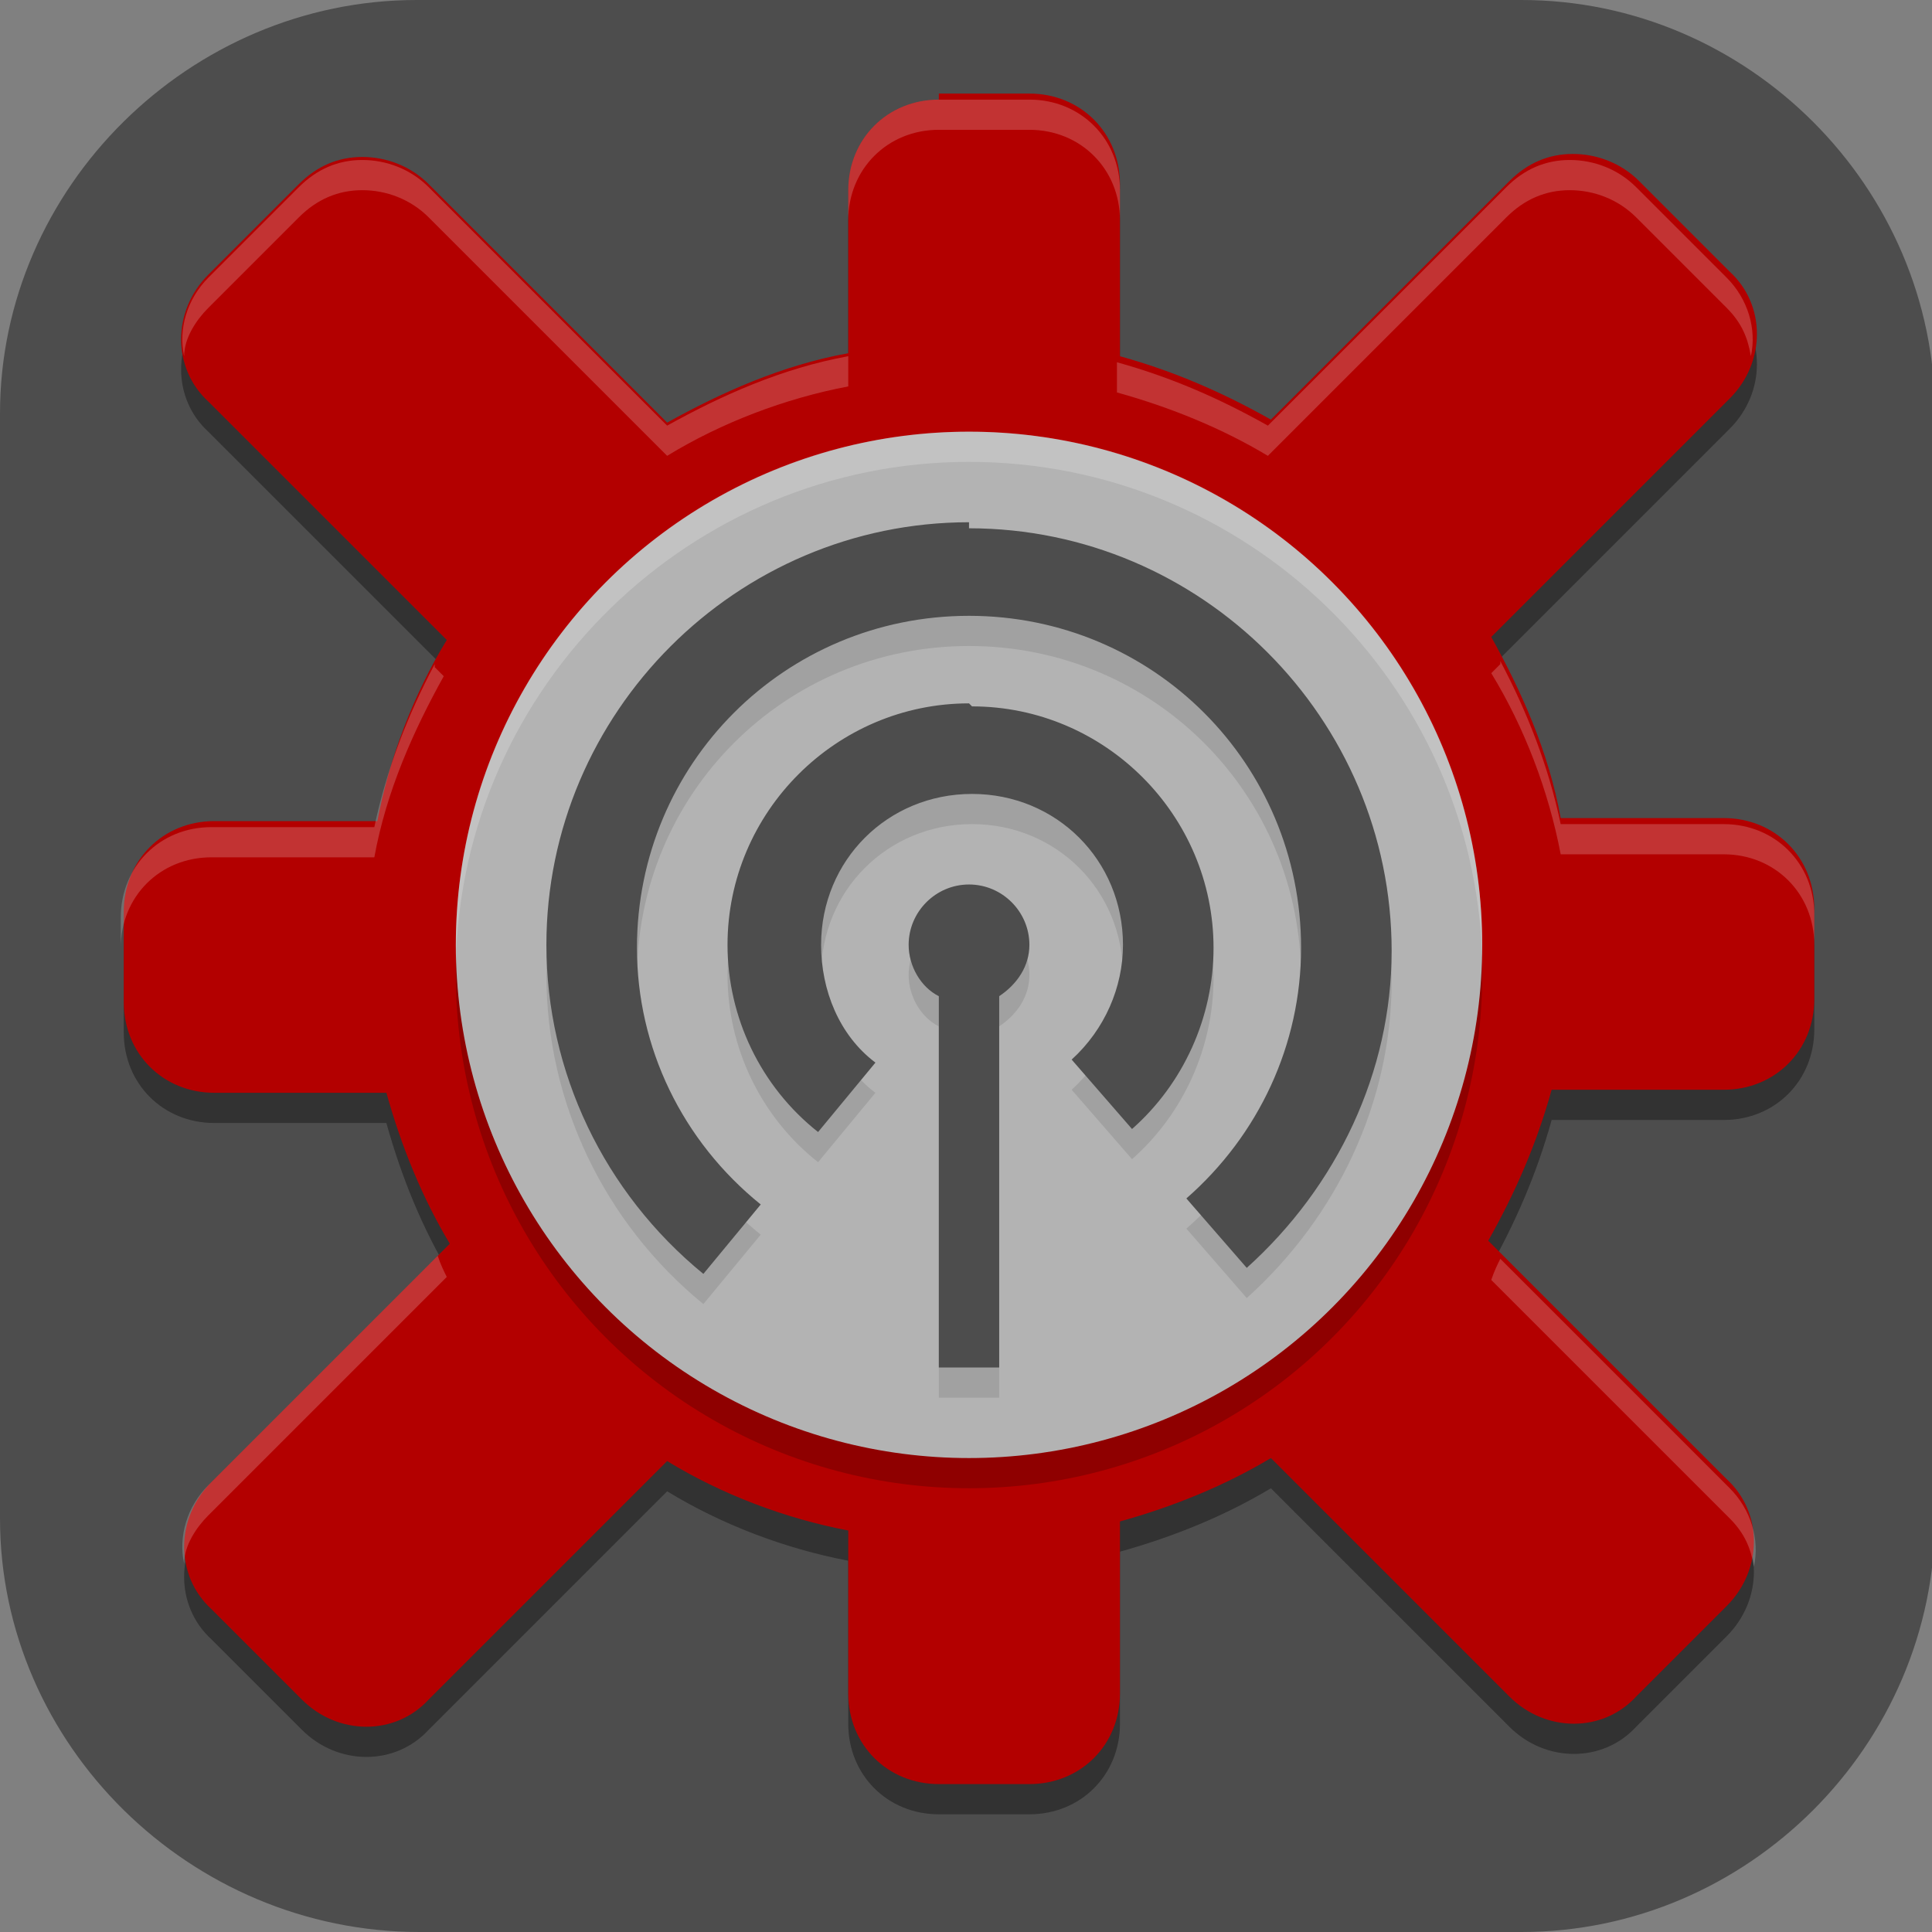 <?xml version="1.0" encoding="UTF-8"?>
<svg id="_图层_1" xmlns="http://www.w3.org/2000/svg" version="1.1" viewBox="0 0 64 64" width="22" height="22">
  <rect x="0" y="0" width="64" height="64" fill="#808080" stroke="none"/>
  <!-- Generator: Adobe Illustrator 29.0.1, SVG Export Plug-In . SVG Version: 2.1.0 Build 192)  -->
  <defs>
    <style>
      .st0 {
        fill: #b30000;
      }

      .st1, .st2, .st3, .st4, .st5 {
        display: none;
      }

      .st1, .st6, .st7, .st8, .st4 {
        isolation: isolate;
      }

      .st1, .st7, .st8, .st4 {
        opacity: .2;
      }

      .st9 {
        fill: #3f3f3f;
      }

      .st10 {
        fill: #4d4d4d;
      }

      .st11, .st8, .st4 {
        fill: #fff;
      }

      .st2 {
        fill: #a5d940;
      }

      .st6 {
        opacity: .1;
      }

      .st12 {
        fill: #b3b3b3;
      }

      .st13 {
        fill: #c4eaff;
      }

      .st5 {
        fill: #e4e4e4;
      }
    </style>
  </defs>
  <path class="st10" d="M50.5,64H13.9C6.3,64,0,57.8,0,50.3V13.7C0,6.2,6.3,0,13.8,0h36.6c7.5,0,13.7,6.2,13.7,13.7v36.6c0,7.5-6.2,13.7-13.7,13.7h.1Z"/>
  <g class="st3">
    <path class="st1" d="M16,1.1h32c8.8,0,16,7.1,16,15.9v31.8c0,8.8-7.2,15.9-16,15.9H16c-8.8,0-16-7.1-16-15.9v-31.8C0,8.3,7.2,1.1,16,1.1Z"/>
    <path class="st5" d="M16,0h32c8.8,0,16,7.1,16,15.9v31.8c0,8.8-7.2,15.9-16,15.9H16c-8.8,0-16-7.1-16-15.9V15.9C0,7.1,7.2,0,16,0Z"/>
    <path class="st9" d="M38,59.6c-2-.3-4.5-.8-5.4-1.2-.5-.2-1.3-.8-1.7-1.2-.7-.7-2.2-3-2.5-3.7,0-.2-.7-1.5-1.3-2.9-1.3-2.9-1.3-3.1,0-4.3.8-.7.7-.9-.1-.6-.4.1-1.2.8-1.8,1.5l-1.1,1.3h-2.7l1.3-1.4c1.1-1.1,1.5-1.7,2.1-3.4l.8-2-.9-.9-.9-.9-1,.6c-1,.6-1,.6-1.1,1.9-.2,1.9-.8,2.4-3.1,2.6-.9,0-1.7.1-1.8.1,0,0,.4-.4,1-.9,1-.8,1.6-1.7,2.1-3.6,0-.3.6-.9,1.1-1.3.5-.4.9-.8.8-.9,0,0-.5-.4-1.1-.8l-1-.7-1.4.7c-1.4.7-1.5.8-1.8,2.1-.2.9-.5,1.4-.8,1.5-.7.2-3.4.8-3.5.7,0,0,.5-.5,1.1-1,.8-.7,1.4-1.4,1.9-2.5.7-1.5.7-1.5,2.1-2,1.3-.4,1.3-.5,1.3-1.1-.1-1.3,0-1.3-2.8-1.1-2.5.1-2.6.2-3.2.8-2,2.2-3.5,3.6-3.9,3.7-.6.2-1.8-.2-2-.6,0-.2,0-.3.8-.3s1,0,1.5-.7c.3-.4,1.3-1.5,2.3-2.5l1.8-1.8h3c1.6,0,3.3,0,3.7.2.7.2.7.2.7-.5,0-.4-.2-2.1-.4-3.8-.4-2.7-.5-3.2-1.2-4.5-.4-.8-1.8-4.1-3-7.4l-2.2-6,.3-2.6c.2-2.3.3-2.7.8-3.2.4-.5.8-.6,1.5-.6s1.2.2,2.8,1.3c1,.7,2.2,1.6,2.6,2.1.7.7.8.9,1,2.5,0,1,.1,1.8,0,1.8,0,0-.7-.2-1.4-.5-1.3-.6-1.4-.7-2-2.1-.8-1.7-1.2-2.1-1.7-1.9-.3,0-.3.5-.3,2.1v2l1.8,3.9,1.8,3.9,3,1.7c2.6,1.4,3.3,1.9,5.1,3.7,1.1,1.1,2.1,2.1,2.2,2.1.2,0,.9-2.3.9-3.1v-.8h1.6c1.4,0,1.6,0,1.8-.4.2-.5.3-.5.7-.2.2.2.3.4.1,1.1l-.2.9h-1c0,0-1-.1-1-.1v2.7c0,1.5,0,2.8.2,2.8.1,0,.4-.3.6-.8.2-.5.8-1.3,1.4-1.9l1-.9.9.5c.5.3,1.1.4,1.2.3.4-.1.4,0,0,.8-.3.7-.5.8-1.2.8s-1,.1-1.2.3c-.5.5-.7,2.2-.4,2.8.3.7.6.7.9-.1.2-.5.7-.9,1.7-1.4l1.4-.7.9.8c.9.8.9.8,1.9.6.5-.1,1-.2,1.1,0,0,0-.3.6-.9,1.2l-1,1-.8-1-.8-1-.8.5c-.6.4-.8.7-.8,1.1,0,.7.3.8,1.2.7.4,0,1.1,0,1.6.2s1.6.3,2.4.3h1.4l-.7.5-.7.5.5.2c.4.2.8.1,2-.3.8-.3,1.8-.5,2.3-.5.9,0,1,.1,3.3,2.4l2.4,2.4.8,4c.4,2.3.7,4.4.7,4.9-.1,1.1-.9,2.2-2.1,2.9l-.9.5.2-.5c0-.3.2-1.2.3-1.9.2-3.1-1.6-4.6-2.1-1.7-.2,1.1-.4.9-.9-1-.4-1.4-.4-2.3,0-2.9.3-.3-.4-4.3-.9-5.4l-.4-.8-1.5,1.6c-3.6,3.8-3.6,3.8-3.2,4.1.5.4,1.2,1.9,1.2,2.5v.6s-.6-.7-.6-.7c-.9-1.1-1.5-1.3-2.1-.8-.3.2-.5.5-.5.6,0,.4,1,1.7,1.4,1.8.9.2.8.5-.1.5-1.1,0-2.5-.6-3.1-1.2l-.4-.4-2.6.7c-1.8.5-2.8.9-3.6,1.4-.7.5-1.3.8-2.2.9h-1.2c0,.1.7,1.4.7,1.4l.7,1.3h1.2c.9,0,2.4.4,5.9,1.6,2.6.9,4.9,1.7,5.2,1.9.5.4.4.4-1.7.3-1.2,0-2.6,0-3.1,0-.7.2-.9.3-.9.8-.2,1.4,2,2.6,5.2,3,1.9.3,1.9.3.9.4-1,.2-5.3.2-6.5,0h0Z"/>
    <path class="st4" d="M16,0C7.1,0,0,7.1,0,15.9v1.1C0,8.2,7.1,1.1,16,1.1h32c8.9,0,16,7.1,16,15.9v-1.1c0-8.8-7.1-15.9-16-15.9H16Z"/>
  </g>
  <g class="st3">
    <path class="st2" d="M50.5,64H14.1C6.5,64,0,58,0,50.4V13.6C0,6.4,6.5,0,14.1,0h36.4c7.6,0,13.6,6,13.6,13.6v36.4c0,7.6-6,13.6-13.6,13.6h0v.4Z"/>
    <g>
      <path class="st2" d="M41.3,2.8H11.3c-.8,0-1.6,0-2,.8-.4.4-.8,1.2-.8,2v52c0,.8,0,1.6.8,2,.4.4,1.2.8,2,.8h44c.8,0,1.6,0,2-.8.4-.4.8-1.2.8-2V19.2L41.3,2.8Z"/>
      <path class="st13" d="M63.9,11.7l-13.9,5.1c-1.6,0-2.8-1.2-3.2-2.8V.4l17.1,11.3Z"/>
      <path class="st11" d="M24.9,26.4v1.6h-4.4v11.2h-2v-11.2h-4.4v-1.6h11.2-.4ZM28.1,26.4l3.2,4.8,3.2-4.8h2.4l-4.4,6.4,4.8,6.8h-2.4l-3.6-5.2-3.6,5.2h-2.4l4.8-6.8-4.4-6.4s2.4,0,2.4,0ZM48.9,26.4v1.6h-4.4v11.2h-2v-11.2h-4.4v-1.6h10.8Z"/>
    </g>
  </g>
  <g>
    <path class="st7" d="M31.1,4.3c-1.7,0-3,1.3-3,3v5.4c-2.2.4-4.2,1.3-6,2.3l-7.9-7.9c-.6-.6-1.4-.9-2.2-.9-.8,0-1.5.3-2.1.9l-3,3c-1.2,1.2-1.2,3.1,0,4.2l7.9,7.9c-1.1,1.8-1.9,3.9-2.3,6h-5.4c-1.7,0-3,1.3-3,3v3c0,1.7,1.3,3,3,3h5.7c.5,1.8,1.2,3.5,2.1,5l-7.9,7.9c-1.2,1.2-1.2,3.1,0,4.2l3,3c1.2,1.2,3.1,1.2,4.2,0l7.9-7.9c1.8,1.1,3.9,1.9,6,2.3v5.4c0,1.7,1.3,3,3,3h3c1.7,0,3-1.3,3-3v-5.7c1.8-.5,3.5-1.2,5-2.1l7.9,7.9c1.2,1.2,3.1,1.2,4.2,0l3-3c1.2-1.2,1.2-3.1,0-4.2l-7.9-7.9c.9-1.6,1.6-3.2,2.1-5h5.7c1.7,0,3-1.3,3-3v-3c0-1.7-1.3-3-3-3h-5.4c-.4-2.2-1.3-4.2-2.3-6l7.9-7.9c1.2-1.2,1.2-3.1,0-4.2l-3-3c-.6-.6-1.4-.9-2.2-.9-.8,0-1.5.3-2.1.9l-7.9,7.9c-1.6-.9-3.2-1.6-5-2.1v-5.7c0-1.7-1.3-3-3-3h-3Z"/>
    <path class="st7" d="M31.1,4.3c-1.7,0-3,1.3-3,3v5.4c-2.2.4-4.2,1.3-6,2.3l-7.9-7.9c-.6-.6-1.4-.9-2.2-.9-.8,0-1.5.3-2.1.9l-3,3c-1.2,1.2-1.2,3.1,0,4.2l7.9,7.9c-1.1,1.8-1.9,3.9-2.3,6h-5.4c-1.7,0-3,1.3-3,3v3c0,1.7,1.3,3,3,3h5.7c.5,1.8,1.2,3.5,2.1,5l-7.9,7.9c-1.2,1.2-1.2,3.1,0,4.2l3,3c1.2,1.2,3.1,1.2,4.2,0l7.9-7.9c1.8,1.1,3.9,1.9,6,2.3v5.4c0,1.7,1.3,3,3,3h3c1.7,0,3-1.3,3-3v-5.7c1.8-.5,3.5-1.2,5-2.1l7.9,7.9c1.2,1.2,3.1,1.2,4.2,0l3-3c1.2-1.2,1.2-3.1,0-4.2l-7.9-7.9c.9-1.6,1.6-3.2,2.1-5h5.7c1.7,0,3-1.3,3-3v-3c0-1.7-1.3-3-3-3h-5.4c-.4-2.2-1.3-4.2-2.3-6l7.9-7.9c1.2-1.2,1.2-3.1,0-4.2l-3-3c-.6-.6-1.4-.9-2.2-.9-.8,0-1.5.3-2.1.9l-7.9,7.9c-1.6-.9-3.2-1.6-5-2.1v-5.7c0-1.7-1.3-3-3-3h-3Z"/>
    <path class="st0" d="M31.1,3.3c-1.7,0-3,1.3-3,3v5.4c-2.2.4-4.2,1.3-6,2.3l-7.9-7.9c-.6-.6-1.4-.9-2.2-.9-.8,0-1.5.3-2.1.9l-3,3c-1.2,1.2-1.2,3.1,0,4.2l7.9,7.9c-1.1,1.8-1.9,3.9-2.3,6h-5.4c-1.7,0-3,1.3-3,3v3c0,1.7,1.3,3,3,3h5.7c.5,1.8,1.2,3.5,2.1,5l-7.9,7.9c-1.2,1.2-1.2,3.1,0,4.2l3,3c1.2,1.2,3.1,1.2,4.2,0l7.9-7.9c1.8,1.1,3.9,1.9,6,2.3v5.4c0,1.7,1.3,3,3,3h3c1.7,0,3-1.3,3-3v-5.7c1.8-.5,3.5-1.2,5-2.1l7.9,7.9c1.2,1.2,3.1,1.2,4.2,0l3-3c1.2-1.2,1.2-3.1,0-4.2l-7.9-7.9c.9-1.6,1.6-3.2,2.1-5h5.7c1.7,0,3-1.3,3-3v-3c0-1.7-1.3-3-3-3h-5.4c-.4-2.2-1.3-4.2-2.3-6l7.9-7.9c1.2-1.2,1.2-3.1,0-4.2l-3-3c-.6-.6-1.4-.9-2.2-.9-.8,0-1.5.3-2.1.9l-7.9,7.9c-1.6-.9-3.2-1.6-5-2.1v-5.7c0-1.7-1.3-3-3-3,0,0-3,0-3,0Z"/>
    <circle class="st7" cx="32.1" cy="32.3" r="17"/>
    <circle class="st12" cx="32.1" cy="31.3" r="17"/>
    <path class="st6" d="M32.1,18.3c-7.7,0-14,6.3-14,14,0,4.2,1.9,8.2,5.2,10.9l1.9-2.3c-2.6-2.1-4.1-5.2-4.1-8.5,0-6.1,4.9-11,11-11s11,4.9,11,11c0,3.2-1.4,6.2-3.8,8.3l2,2.3c3-2.7,4.8-6.5,4.8-10.5,0-7.7-6.3-14-14-14ZM32.1,24.3c-4.4,0-8,3.6-8,8,0,2.4,1.1,4.7,3,6.2l1.9-2.3c-1.2-.9-1.8-2.4-1.8-3.9,0-2.8,2.2-5,5-5s5,2.2,5,5c0,1.4-.6,2.8-1.7,3.8l2,2.3c1.7-1.5,2.7-3.7,2.7-6,0-4.4-3.6-8-8-8ZM32.1,30.3c-1.1,0-2,.9-2,2,0,.7.4,1.4,1,1.7v12.3h2v-12.3c.6-.4,1-1,1-1.7,0-1.1-.9-2-2-2Z"/>
    <path class="st10" d="M32.1,17.3c-7.7,0-14,6.3-14,14,0,4.2,1.9,8.2,5.2,10.9l1.9-2.3c-2.6-2.1-4.1-5.2-4.1-8.5,0-6.1,4.9-11,11-11s11,4.9,11,11c0,3.2-1.4,6.2-3.8,8.3l2,2.3c3-2.7,4.8-6.5,4.8-10.5,0-7.7-6.3-14-14-14ZM32.1,23.3c-4.4,0-8,3.6-8,8,0,2.4,1.1,4.7,3,6.2l1.9-2.3c-1.2-.9-1.8-2.4-1.8-3.9,0-2.8,2.2-5,5-5s5,2.2,5,5c0,1.4-.6,2.8-1.7,3.8l2,2.3c1.7-1.5,2.7-3.7,2.7-6,0-4.4-3.6-8-8-8ZM32.1,29.3c-1.1,0-2,.9-2,2,0,.7.4,1.4,1,1.7v12.3h2v-12.3c.6-.4,1-1,1-1.7,0-1.1-.9-2-2-2Z"/>
    <path class="st8" d="M31.1,3.3c-1.7,0-3,1.3-3,3v1c0-1.7,1.3-3,3-3h3c1.7,0,3,1.3,3,3v-1c0-1.7-1.3-3-3-3h-3ZM12,5.3c-.8,0-1.5.3-2.1.9l-3,3c-.7.7-1,1.7-.8,2.6,0-.6.4-1.2.8-1.6l3-3c.6-.6,1.3-.9,2.1-.9.8,0,1.6.3,2.2.9l7.9,7.9c1.8-1.1,3.9-1.9,6-2.3v-1c-2.2.4-4.2,1.3-6,2.3l-7.9-7.9c-.6-.6-1.4-.9-2.2-.9ZM52,5.3c-.8,0-1.5.3-2.1.9l-7.9,7.9c-1.6-.9-3.2-1.6-5-2.1v1c1.8.5,3.5,1.2,5,2.1l7.9-7.9c.6-.6,1.3-.9,2.1-.9.8,0,1.6.3,2.2.9l3,3c.5.5.7,1,.8,1.6.2-.9-.1-1.9-.8-2.6l-3-3c-.6-.6-1.4-.9-2.2-.9ZM14.4,22c-.9,1.7-1.6,3.5-2,5.4h-5.4c-1.7,0-3,1.3-3,3v1c0-1.7,1.3-3,3-3h5.4c.4-2.2,1.3-4.2,2.3-6l-.3-.3ZM49.7,22l-.3.3c1.1,1.8,1.9,3.9,2.3,6h5.4c1.7,0,3,1.3,3,3v-1c0-1.7-1.3-3-3-3h-5.4c-.4-1.9-1.1-3.7-2-5.4ZM14.4,41.7l-7.5,7.5c-.7.7-1,1.7-.8,2.6,0-.6.4-1.2.8-1.6l7.9-7.9c-.1-.2-.2-.4-.3-.7ZM49.7,41.7c-.1.2-.2.4-.3.7l7.9,7.9c.5.5.7,1,.8,1.6.2-.9-.1-1.9-.8-2.6l-7.5-7.5Z"/>
    <path class="st8" d="M32.1,14.3c-9.4,0-17,7.6-17,17,0,.2,0,.4,0,.6.2-9.2,7.8-16.6,17-16.6,9.2,0,16.7,7.3,17,16.4,0-.1,0-.3,0-.4,0-9.4-7.6-17-17-17Z"/>
  </g>
</svg>